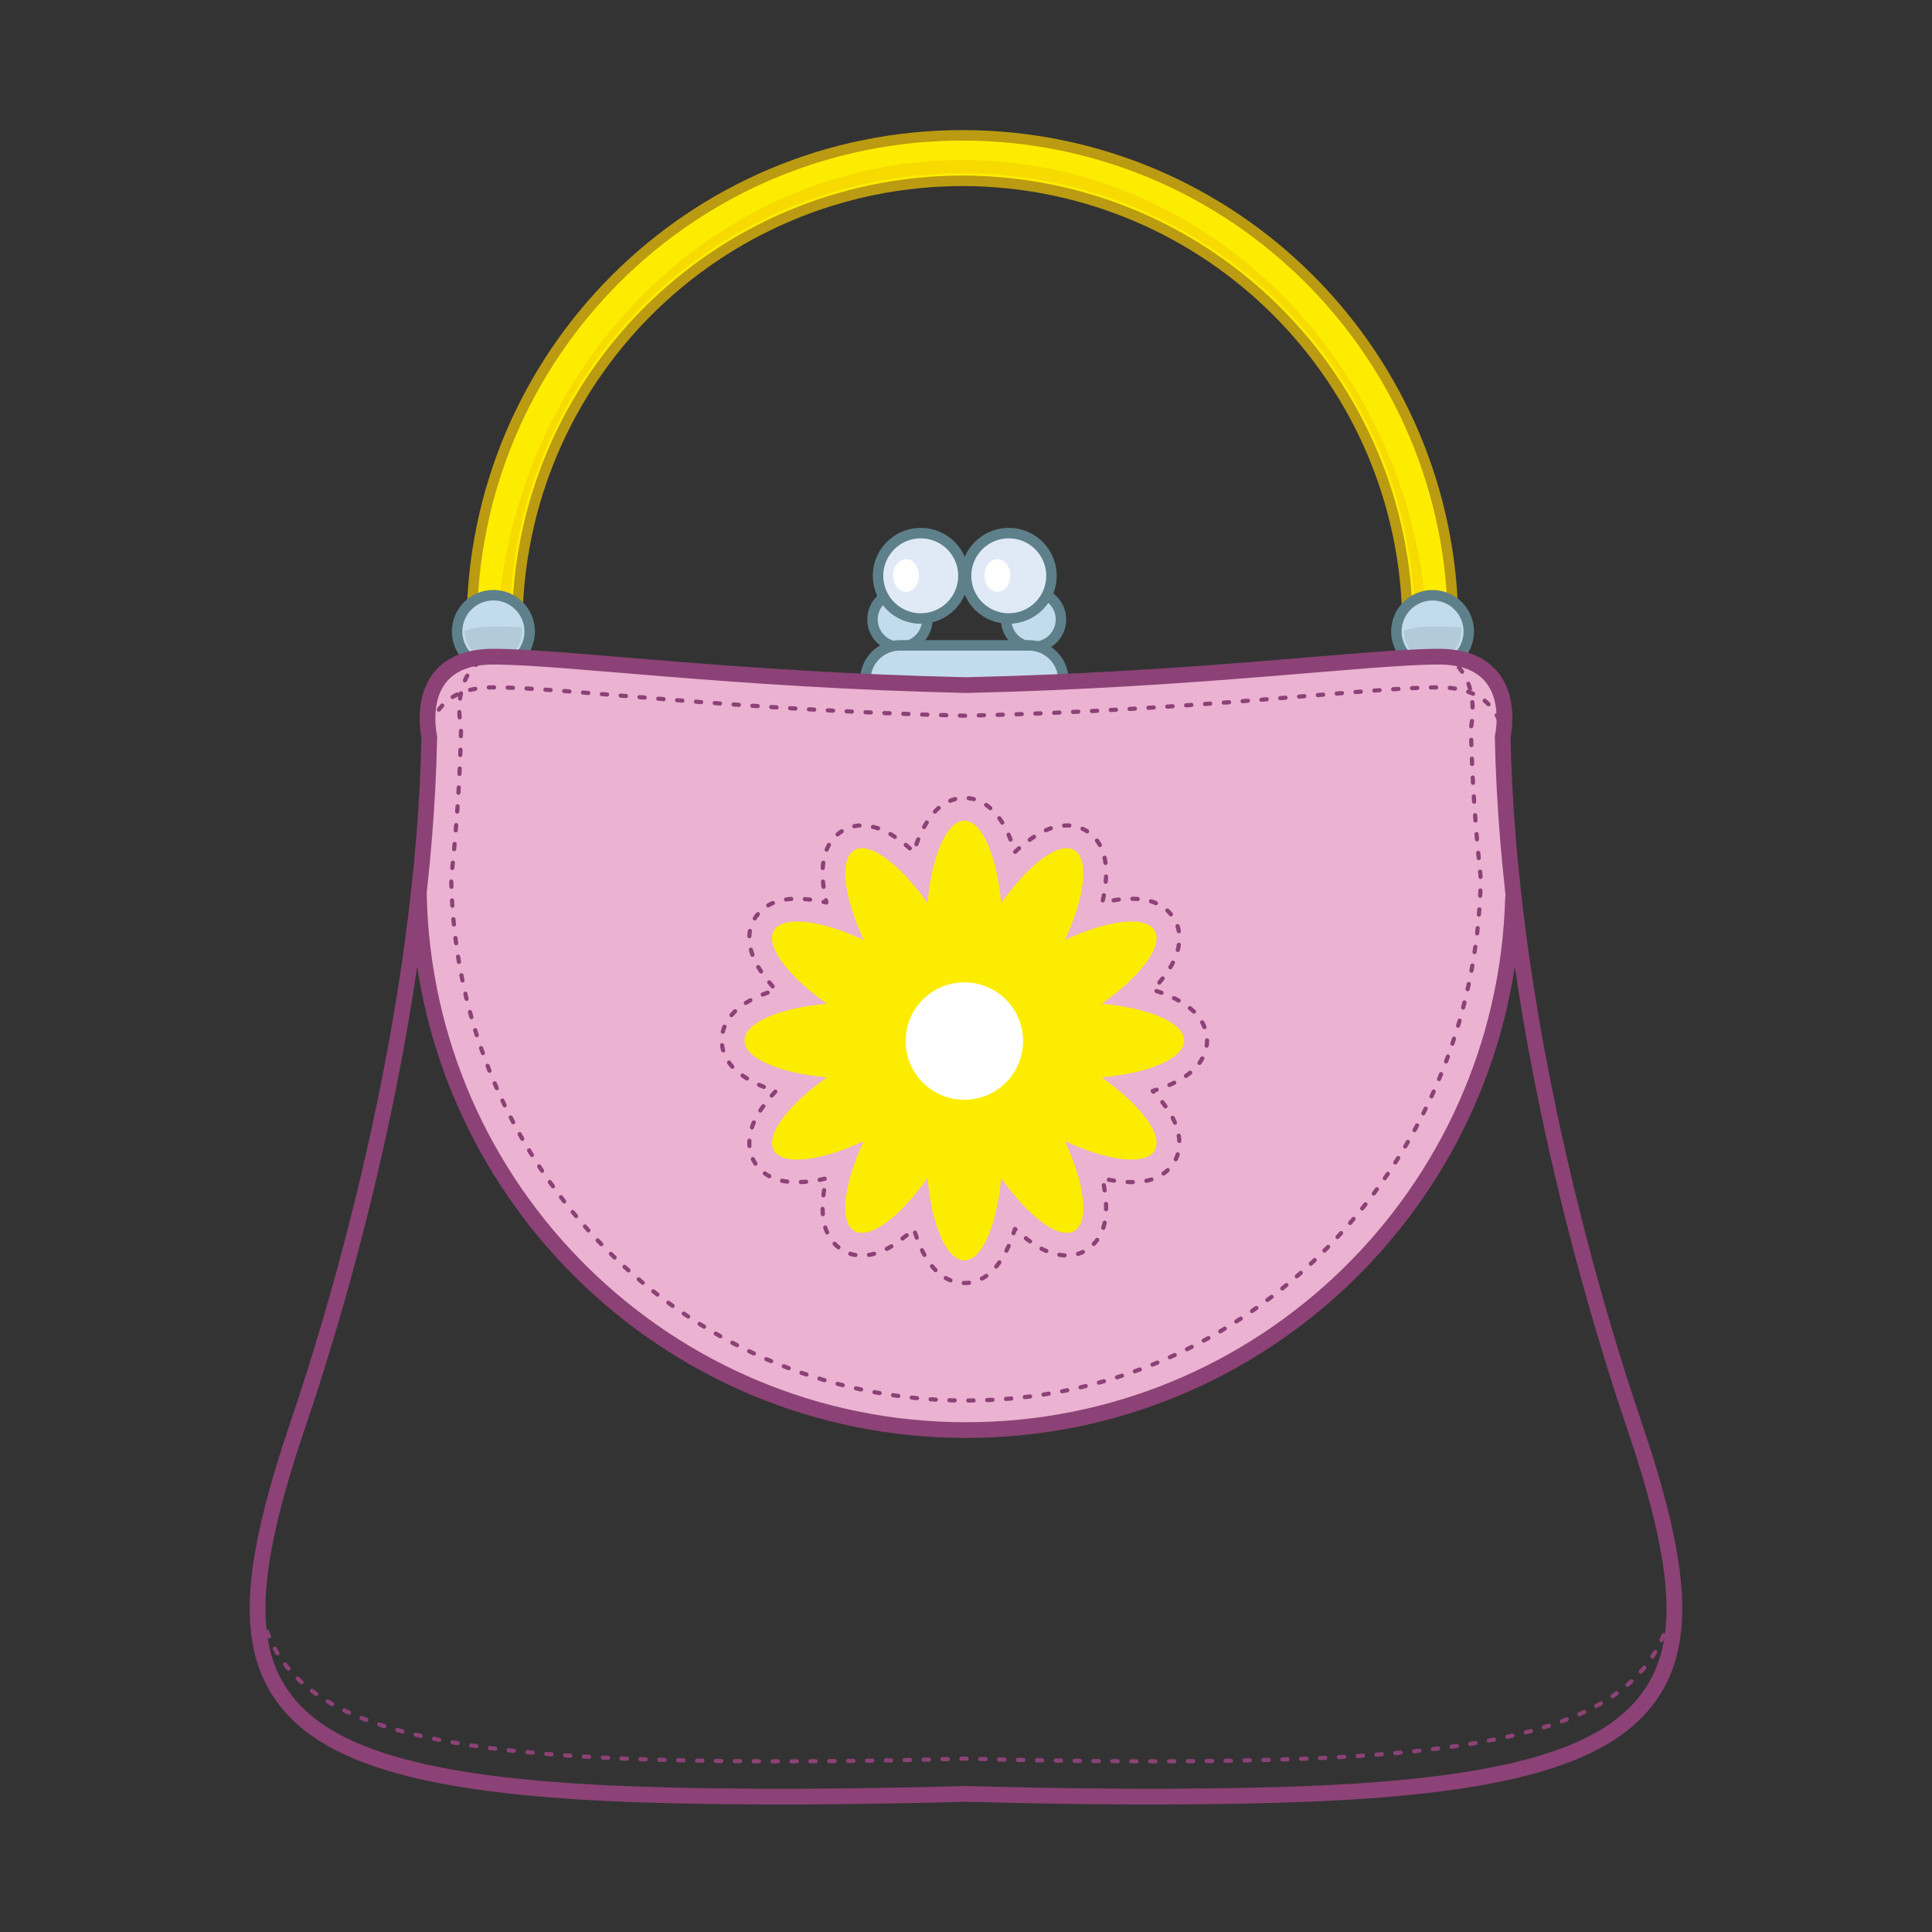 <svg version="1.1" id="svg_0" xmlns="http://www.w3.org/2000/svg" xmlns:xlink="http://www.w3.org/1999/xlink" x="0px" y="0px"
	 width="85.04px" height="85.04px" viewBox="0 0 85.04 85.04" enable-background="new 0 0 85.04 85.04" xml:space="preserve">
<rect x="0" y="0" width="85.04" height="85.04" fill="#333333" stroke="none"/>
<path fill="#C3DCED" stroke="#5E808A" stroke-width="0.461" stroke-linecap="round" stroke-linejoin="round" d="M40.82,27.266
	c0-0.669-0.544-1.208-1.207-1.208c-0.668,0-1.209,0.539-1.209,1.208c0,0.667,0.541,1.209,1.209,1.209
	C40.277,28.475,40.82,27.933,40.82,27.266z"/>
<circle fill="#C3DCED" stroke="#5E808A" stroke-width="0.461" stroke-linecap="round" stroke-linejoin="round" cx="45.493" cy="27.266" r="1.207"/>
<path fill="#C3DCED" stroke="#5E808A" stroke-width="0.461" stroke-linecap="round" stroke-linejoin="round" d="M46.805,29.928
	c0-0.842-0.682-1.522-1.523-1.522h-5.669c-0.843,0-1.523,0.681-1.523,1.522l0,0c0,0.841,0.682,1.522,1.523,1.522h5.669
	C46.125,31.451,46.805,30.769,46.805,29.928L46.805,29.928z"/>
<circle fill="#DFEAF6" stroke="#5E808A" stroke-width="0.461" stroke-linecap="round" stroke-linejoin="round" cx="40.528" cy="25.345" r="1.88"/>
<circle fill="#DFEAF6" stroke="#5E808A" stroke-width="0.461" stroke-linecap="round" stroke-linejoin="round" cx="44.403" cy="25.345" r="1.88"/>
<path fill="#FCED00" d="M62.661,31.176c-0.547-0.07-0.938-0.571-0.865-1.117l0,0c0.104-0.823,0.158-1.659,0.158-2.509l0,0
	C61.932,16.73,53.18,7.979,42.361,7.958l0,0C31.54,7.979,22.788,16.729,22.766,27.55l0,0c0,0.79,0.047,1.567,0.141,2.334l0,0
	c0.065,0.547-0.326,1.047-0.876,1.112l0,0c-0.55,0.064-1.044-0.329-1.11-0.877l0,0c-0.1-0.842-0.153-1.702-0.153-2.569l0,0
	c0-11.926,9.67-21.592,21.595-21.593l0,0c11.924,0.001,21.59,9.667,21.594,21.593l0,0c0,0.938-0.063,1.855-0.176,2.76l0,0
	c-0.066,0.506-0.494,0.874-0.992,0.874l0,0C62.745,31.184,62.704,31.181,62.661,31.176L62.661,31.176z"/>
<path fill="#FCED00" stroke="#BB9B11" stroke-width="0.461" stroke-linecap="round" stroke-linejoin="round" d="M62.661,31.176
	c-0.547-0.07-0.938-0.571-0.865-1.117l0,0c0.104-0.823,0.158-1.659,0.158-2.509l0,0C61.932,16.73,53.18,7.979,42.361,7.958l0,0
	C31.54,7.979,22.788,16.729,22.766,27.55l0,0c0,0.79,0.047,1.567,0.141,2.334l0,0c0.065,0.547-0.326,1.047-0.876,1.112l0,0
	c-0.55,0.064-1.044-0.329-1.11-0.877l0,0c-0.1-0.842-0.153-1.702-0.153-2.569l0,0c0-11.926,9.67-21.592,21.595-21.593l0,0
	c11.924,0.001,21.59,9.667,21.594,21.593l0,0c0,0.938-0.063,1.855-0.176,2.76l0,0c-0.066,0.506-0.494,0.874-0.992,0.874l0,0
	C62.745,31.184,62.704,31.181,62.661,31.176L62.661,31.176z"/>
<path fill="#F7DA00" d="M42.361,7.042C31.038,7.043,21.86,16.795,21.86,28.826c0,0.622,0.036,1.234,0.086,1.842
	c0.015-0.002,0.028-0.002,0.047-0.004c0.336-0.041,0.586-0.33,0.586-0.664c0-0.029,0-0.053-0.004-0.074
	c-0.092-0.779-0.143-1.572-0.143-2.375c0.019-11.006,8.921-19.905,19.929-19.924c11.005,0.019,19.903,8.918,19.927,19.924
	c0,0.863-0.059,1.714-0.166,2.564c-0.002,0.014-0.006,0.039-0.006,0.07c0,0.33,0.244,0.616,0.586,0.659l-0.043,0.331l0.043-0.331
	c0.021,0.004,0.041,0.004,0.059,0.004c0.063-0.666,0.102-1.337,0.102-2.022C62.86,16.795,53.682,7.043,42.361,7.042z"/>
<circle fill="#C3DCED" stroke="#5E808A" stroke-width="0.461" stroke-linecap="round" stroke-linejoin="round" cx="21.718" cy="27.795" r="1.597"/>
<path fill="#B2CAD9" d="M20.461,27.759c0,0.013-0.006,0.023-0.006,0.035c0.003,0.695,0.564,1.261,1.262,1.262
	c0.697-0.001,1.263-0.566,1.266-1.262c0-0.062-0.01-0.123-0.021-0.186c-0.465-0.023-0.885-0.037-1.24-0.037
	C21.216,27.572,20.804,27.644,20.461,27.759z"/>
<circle fill="#C3DCED" stroke="#5E808A" stroke-width="0.461" stroke-linecap="round" stroke-linejoin="round" cx="63.057" cy="27.795" r="1.594"/>
<path fill="#B2CAD9" d="M61.797,27.759c0,0.013,0,0.023,0,0.035c0,0.695,0.563,1.261,1.262,1.262c0.697-0.001,1.26-0.566,1.26-1.262
	c0-0.062-0.01-0.123-0.018-0.186c-0.465-0.023-0.889-0.037-1.242-0.037C62.557,27.572,62.147,27.644,61.797,27.759z"/>
<path fill="#EBB2D1" d="M42.521,62.949c13.167,0,23.86-10.566,24.081-23.685c-0.25-2.255-0.414-4.552-0.459-6.833
	c0,0,0.824-3.527-2.82-3.527c-3.1,0-10.547,1.02-20.802,1.252c-10.254-0.232-17.704-1.252-20.802-1.252
	c-3.646,0-2.823,3.527-2.823,3.527c-0.045,2.285-0.21,4.582-0.462,6.844C18.662,52.388,29.358,62.949,42.521,62.949z"/>
<path fill="none" stroke="#8C4276" stroke-width="0.184" stroke-linecap="round" stroke-linejoin="round" stroke-dasharray="0.231,0.6" d="
	M66.192,32.488c-0.125-1.008-0.721-2.233-2.869-2.233c-3.1,0-10.547,1.015-20.802,1.249c-10.254-0.234-17.704-1.249-20.802-1.249
	c-1.822,0-2.527,0.88-2.777,1.761"/>
<path fill="none" stroke="#8C4276" stroke-width="0.184" stroke-linecap="round" stroke-linejoin="round" stroke-dasharray="0.231,0.6" d="
	M41.177,55.906c-0.295-0.305-0.504-0.662-0.679-1.057l0,0c-0.104-0.238-0.192-0.489-0.273-0.758l0,0
	c-0.104,0.098-0.21,0.19-0.313,0.278l0,0c-0.602,0.486-1.174,0.871-1.973,0.896l0,0c-0.266,0-0.567-0.061-0.831-0.217l0,0
	c-0.768-0.476-0.896-1.256-0.902-1.891l0,0c0.006-0.406,0.063-0.836,0.169-1.289l0,0c-0.451,0.109-0.882,0.165-1.287,0.168l0,0
	c-0.638-0.001-1.414-0.133-1.881-0.886l0,0c-0.163-0.272-0.226-0.583-0.225-0.845l0,0c0.026-0.803,0.408-1.373,0.893-1.973l0,0
	c0.088-0.104,0.18-0.207,0.278-0.31l0,0c-0.72-0.211-1.327-0.515-1.812-0.955l0,0c-0.296-0.287-0.572-0.729-0.572-1.271l0,0
	c0-0.539,0.276-0.981,0.572-1.269l0,0c0.308-0.299,0.659-0.502,1.058-0.679l0,0c0.235-0.104,0.487-0.194,0.755-0.273l0,0
	c-0.101-0.105-0.191-0.21-0.279-0.314l0,0c-0.484-0.598-0.865-1.172-0.893-1.969l0,0c-0.003-0.275,0.065-0.577,0.213-0.826l0,0
	c0.474-0.775,1.255-0.904,1.892-0.906l0,0c0.405,0,0.835,0.059,1.287,0.166l0,0c-0.104-0.45-0.162-0.883-0.168-1.289l0,0
	c0.006-0.637,0.14-1.414,0.894-1.881l0,0c0.271-0.161,0.575-0.225,0.841-0.223l0,0c0.799,0.025,1.372,0.41,1.973,0.893l0,0
	c0.104,0.088,0.208,0.18,0.312,0.275l0,0c0.211-0.716,0.512-1.325,0.954-1.809l0,0c0.286-0.297,0.728-0.572,1.271-0.572l0,0
	c0.54,0,0.983,0.275,1.267,0.572l0,0c0.297,0.309,0.506,0.66,0.68,1.059l0,0c0.102,0.234,0.193,0.486,0.273,0.754l0,0
	c0.105-0.1,0.207-0.191,0.313-0.279l0,0c0.6-0.482,1.172-0.867,1.973-0.893l0,0c0.271-0.002,0.57,0.064,0.834,0.219l0,0
	c0.762,0.475,0.895,1.248,0.896,1.885l0,0c-0.002,0.406-0.061,0.839-0.164,1.289l0,0c0.449-0.107,0.881-0.166,1.287-0.166l0,0
	c0.637,0,1.408,0.136,1.887,0.901l0,0c0.152,0.263,0.217,0.56,0.217,0.829l0,0c-0.023,0.799-0.41,1.373-0.893,1.971l0,0
	c-0.086,0.104-0.182,0.209-0.275,0.312l0,0c0.717,0.212,1.326,0.513,1.809,0.955l0,0c0.297,0.286,0.576,0.729,0.576,1.269l0,0
	c0,0.543-0.279,0.983-0.576,1.271l0,0c-0.305,0.296-0.66,0.503-1.059,0.679l0,0c-0.234,0.104-0.486,0.192-0.756,0.272l0,0
	c0.1,0.104,0.193,0.204,0.281,0.312l0,0c0.48,0.6,0.867,1.174,0.893,1.975l0,0c0,0.265-0.063,0.562-0.219,0.832l0,0
	c-0.477,0.763-1.248,0.896-1.885,0.896l0,0c-0.406-0.003-0.84-0.059-1.287-0.168l0,0c0.104,0.453,0.162,0.883,0.164,1.289l0,0
	c-0.002,0.635-0.133,1.41-0.91,1.895l0,0c-0.254,0.145-0.549,0.213-0.82,0.213l0,0c-0.801-0.024-1.373-0.409-1.973-0.896l0,0
	c-0.105-0.088-0.207-0.177-0.311-0.274l0,0c-0.211,0.718-0.512,1.324-0.955,1.811l0,0c-0.283,0.299-0.727,0.57-1.267,0.57l0,0
	C41.905,56.477,41.463,56.205,41.177,55.906L41.177,55.906z"/>
<path fill="#FCED00" d="M52.125,45.8c0-0.778-1.547-1.435-3.633-1.619c1.713-1.205,2.723-2.543,2.334-3.217
	c-0.389-0.676-2.053-0.471-3.953,0.411c0.881-1.898,1.086-3.564,0.412-3.955c-0.676-0.39-2.01,0.621-3.219,2.337
	c-0.186-2.09-0.842-3.631-1.617-3.631c-0.781,0-1.437,1.541-1.622,3.631c-1.206-1.716-2.544-2.727-3.22-2.337
	c-0.674,0.391-0.468,2.057,0.415,3.955c-1.902-0.882-3.567-1.087-3.956-0.411c-0.391,0.674,0.621,2.012,2.337,3.217
	c-2.091,0.186-3.634,0.841-3.634,1.619c0,0.783,1.543,1.435,3.634,1.621c-1.715,1.207-2.727,2.543-2.337,3.221
	c0.392,0.674,2.054,0.467,3.954-0.414c-0.883,1.898-1.087,3.566-0.413,3.955c0.676,0.389,2.014-0.621,3.22-2.336
	c0.187,2.086,0.841,3.631,1.622,3.631c0.775,0,1.432-1.545,1.617-3.631c1.205,1.717,2.543,2.725,3.219,2.336
	c0.674-0.389,0.469-2.057-0.412-3.955c1.898,0.881,3.564,1.088,3.953,0.414c0.389-0.678-0.621-2.014-2.334-3.221
	C50.579,47.235,52.125,46.583,52.125,45.8z"/>
<path fill="#FFFFFF" d="M45.032,45.823c0-1.427-1.156-2.583-2.582-2.583c-1.433,0-2.585,1.156-2.585,2.583
	c0,1.429,1.152,2.585,2.585,2.585C43.875,48.408,45.032,47.251,45.032,45.823z"/>
<path fill="none" stroke="#8C4276" stroke-width="0.692" stroke-linecap="round" stroke-linejoin="round" d="M71.901,62.634
	c-1.996-5.875-5.523-18.217-5.758-30.203c0,0,0.824-3.527-2.82-3.527c-3.1,0-10.547,1.02-20.802,1.252
	c-10.254-0.232-17.704-1.252-20.802-1.252c-3.646,0-2.823,3.527-2.823,3.527c-0.234,11.986-3.76,24.328-5.759,30.203
	c-1.999,5.877-2.469,9.559-0.705,12.024c1.763,2.472,5.766,3.959,15.282,4.312c5.099,0.188,10.701,0.105,14.807-0.01
	c4.106,0.115,9.708,0.197,14.808,0.01c9.514-0.354,13.518-1.842,15.277-4.312C74.372,72.193,73.901,68.511,71.901,62.634z"/>
<path fill="none" stroke="#8C4276" stroke-width="0.184" stroke-linecap="round" stroke-linejoin="round" stroke-dasharray="0.231,0.6" d="
	M11.388,70.199c0.117,1.129,0.458,2.084,1.044,2.906c1.763,2.469,5.766,3.957,15.282,4.311c5.099,0.189,10.701,0.107,14.807-0.008
	c4.106,0.115,9.708,0.197,14.808,0.008c9.514-0.354,13.518-1.842,15.277-4.311c0.527-0.738,0.857-1.584,1.002-2.566"/>
<path fill="none" stroke="#8C4276" stroke-width="0.692" stroke-linecap="round" stroke-linejoin="round" d="M18.434,39.275
	c0.228,13.113,10.924,23.673,24.087,23.673c13.077,0,23.712-10.422,24.077-23.407"/>
<path fill="none" stroke="#8C4276" stroke-width="0.184" stroke-linecap="round" stroke-linejoin="round" stroke-dasharray="0.231,0.6" d="
	M21.112,29.118c-1.261,0.958-0.817,2.908-0.817,2.908c-0.042,2.216-0.196,4.447-0.435,6.642
	c0.214,12.724,10.274,22.979,22.661,22.979c12.39,0,22.448-10.259,22.657-22.987c-0.234-2.194-0.389-4.419-0.432-6.633
	c0,0,0.479-2.115-0.982-3.019"/>
<path fill="none" stroke="#F0C8DF" stroke-width="1.153" stroke-linecap="round" stroke-linejoin="round" d="M14.733,65.183"/>
<path fill="none" stroke="#F0C8DF" stroke-width="1.153" stroke-linecap="round" stroke-linejoin="round" d="M13.418,71.048"/>
<ellipse fill="#FFFFFF" cx="39.88" cy="25.333" rx="0.568" ry="0.72"/>
<path fill="#FFFFFF" d="M44.469,25.333c0,0.399-0.254,0.72-0.564,0.72c-0.316,0-0.57-0.32-0.57-0.72c0-0.4,0.254-0.723,0.57-0.723
	C44.215,24.61,44.469,24.933,44.469,25.333z"/>
</svg>
